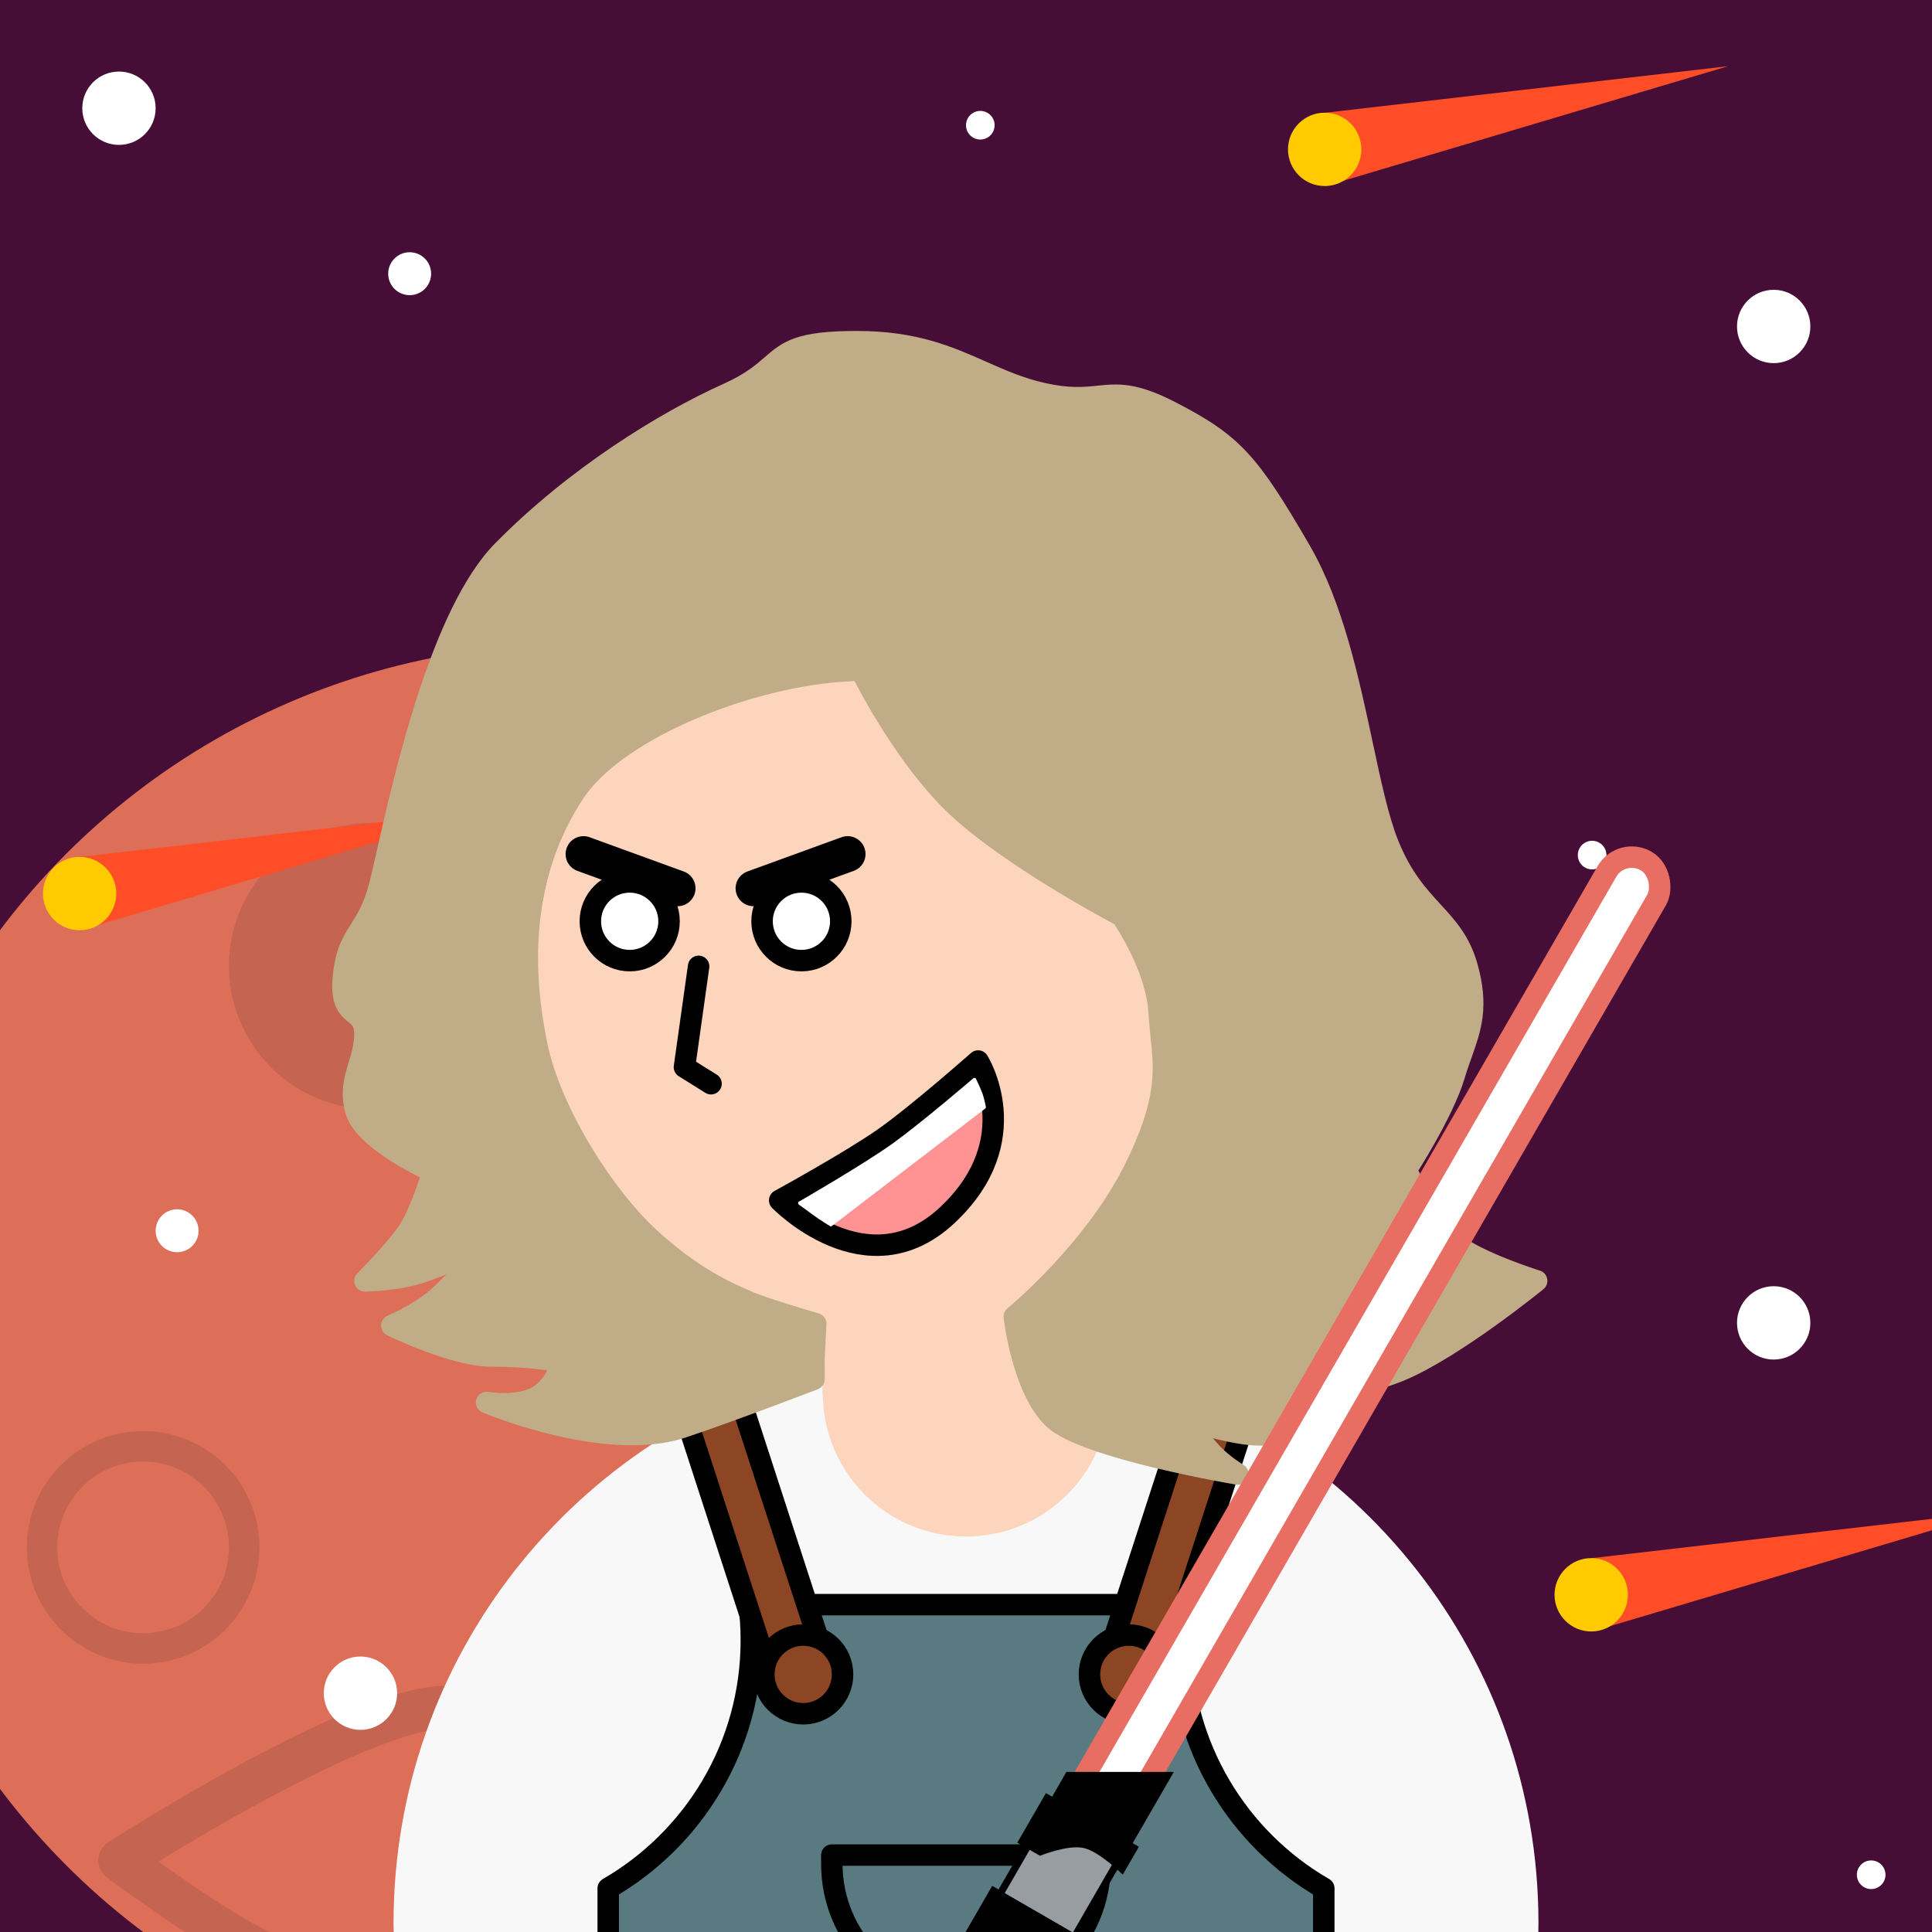 <svg width="1080" height="1080" viewBox="0 0 1080 1080" fill="none" xmlns="http://www.w3.org/2000/svg">
<rect x="0" y="0" width="1080" height="1080" fill="#333333" stroke="none"/>
<g clip-path="url(#clip0_0_432)">
<rect width="1080" height="1080" fill="white"/>
<rect width="1080" height="1080" fill="#460E37"/>
<circle cx="320" cy="760" r="400" fill="#DD6E57"/>
<circle cx="208" cy="540" r="80" fill="#C56450"/>
<path fill-rule="evenodd" clip-rule="evenodd" d="M80 930C115.899 930 145 900.899 145 865C145 829.101 115.899 800 80 800C44.102 800 15 829.101 15 865C15 900.899 44.102 930 80 930ZM80 913C106.51 913 128 891.51 128 865C128 838.49 106.51 817 80 817C53.49 817 32 838.49 32 865C32 891.51 53.49 913 80 913Z" fill="#C56450"/>
<path fill-rule="evenodd" clip-rule="evenodd" d="M498 1021C569.797 1021 628 962.797 628 891C628 819.203 569.797 761 498 761C426.203 761 368 819.203 368 891C368 962.797 426.203 1021 498 1021ZM498 983C548.81 983 590 941.81 590 891C590 840.19 548.81 799 498 799C447.19 799 406 840.19 406 891C406 941.81 447.19 983 498 983Z" fill="#C56450"/>
<path fill-rule="evenodd" clip-rule="evenodd" d="M67 1039.92C67 1039.92 223.782 939.134 259.077 956.474C294.372 973.813 215.621 1112.93 215.621 1112.93C215.621 1112.93 172.758 1104.28 144.352 1090.33C115.946 1076.37 67 1039.92 67 1039.92Z" stroke="#C56450" stroke-width="24" stroke-linecap="round" stroke-linejoin="round"/>
<path fill-rule="evenodd" clip-rule="evenodd" d="M502.19 432.888C502.19 432.888 513.132 570.476 536.527 588.873C559.922 607.271 600.701 510.355 600.701 510.355C600.701 510.355 578.781 484.113 559.952 469.307C541.124 454.501 502.19 432.888 502.19 432.888Z" stroke="#C56450" stroke-width="24" stroke-linecap="round" stroke-linejoin="round"/>
<circle cx="991.5" cy="182.5" r="20.5" fill="white"/>
<circle cx="890" cy="478" r="8" fill="white"/>
<circle cx="1046" cy="1048" r="8" fill="white"/>
<circle cx="548" cy="70" r="8" fill="white"/>
<circle cx="991.5" cy="739.5" r="20.5" fill="white"/>
<circle cx="66.5" cy="60.5" r="20.5" fill="white"/>
<circle cx="229" cy="153" r="12" fill="white"/>
<circle cx="99" cy="688" r="12" fill="white"/>
<circle cx="498.5" cy="679.5" r="20.5" fill="white"/>
<circle cx="201.5" cy="946.5" r="20.5" fill="white"/>
<path fill-rule="evenodd" clip-rule="evenodd" d="M741 63L966 37L741 104V63Z" fill="#FF4D28"/>
<circle cx="740.5" cy="83.5" r="20.5" fill="#FFCA00"/>
<path fill-rule="evenodd" clip-rule="evenodd" d="M890 871L1115 845L890 912V871Z" fill="#FF4D28"/>
<circle cx="889.5" cy="891.5" r="20.5" fill="#FFCA00"/>
<path fill-rule="evenodd" clip-rule="evenodd" d="M45 479L270 453L45 520V479Z" fill="#FF4D28"/>
<circle cx="44.5" cy="499.5" r="20.5" fill="#FFCA00"/>
<path fill-rule="evenodd" clip-rule="evenodd" d="M697.207 573.496C688.516 625.043 660.104 669.891 620 700.015V784C620 828.183 584.183 864 540 864C495.817 864 460 828.183 460 784V735.999C368.71 717.468 300 636.758 300 540C300 429.543 389.543 340 500 340C580.464 340 649.829 387.516 681.567 456.02C713.98 456.851 740 483.387 740 516C740 543.157 721.958 566.099 697.207 573.496Z" fill="#FDD4BC"/>
<path d="M390.531 540.198L382.614 596.533L397.469 605.802" stroke="black" stroke-width="12" stroke-linecap="round" stroke-linejoin="round"/>
<path d="M667.272 531.557C667.272 531.557 671.515 521.657 678.586 514.586C685.657 507.515 695.556 503.272 695.556 503.272" stroke="black" stroke-width="12" stroke-linecap="round" stroke-linejoin="round"/>
<rect x="490" y="990" width="20" height="120" fill="white"/>
<rect x="536" y="1000" width="44" height="100" stroke="white" stroke-width="20" stroke-linecap="round" stroke-linejoin="round"/>
<path fill-rule="evenodd" clip-rule="evenodd" d="M460 764.999C321.982 800.522 220 925.81 220 1074.92C220 1251.65 363.269 1394.92 540 1394.92C716.731 1394.92 860 1251.65 860 1074.92C860 925.81 758.018 800.522 620 764.999V778.918C620 823.1 584.183 858.918 540 858.918C495.817 858.918 460 823.1 460 778.918V764.999Z" fill="#F8F8F8"/>
<path fill-rule="evenodd" clip-rule="evenodd" d="M340 1055.59C387.824 1027.93 420 976.223 420 917C420 910.227 419.579 903.552 418.762 897H661.238C660.421 903.552 660 910.227 660 917C660 976.223 692.176 1027.93 740 1055.59V1117H340V1055.59Z" fill="#597A80"/>
<path d="M340 1055.59L336.996 1050.4C335.142 1051.47 334 1053.45 334 1055.59H340ZM418.762 897V891C417.041 891 415.404 891.739 414.265 893.029C413.126 894.318 412.595 896.035 412.808 897.742L418.762 897ZM661.238 897L667.192 897.742C667.405 896.035 666.874 894.318 665.735 893.029C664.596 891.739 662.959 891 661.238 891V897ZM740 1055.59H746C746 1053.45 744.858 1051.47 743.004 1050.4L740 1055.59ZM740 1117V1123C743.314 1123 746 1120.31 746 1117H740ZM340 1117H334C334 1120.31 336.686 1123 340 1123V1117ZM414 917C414 973.994 383.042 1023.76 336.996 1050.4L343.004 1060.79C392.606 1032.1 426 978.451 426 917H414ZM412.808 897.742C413.595 904.049 414 910.476 414 917H426C426 909.978 425.564 903.055 424.716 896.258L412.808 897.742ZM661.238 891H418.762V903H661.238V891ZM666 917C666 910.476 666.405 904.049 667.192 897.742L655.284 896.258C654.436 903.055 654 909.978 654 917H666ZM743.004 1050.4C696.958 1023.76 666 973.994 666 917H654C654 978.451 687.394 1032.1 736.996 1060.79L743.004 1050.4ZM746 1117V1055.59H734V1117H746ZM340 1123H740V1111H340V1123ZM334 1055.59V1117H346V1055.59H334Z" fill="black"/>
<rect x="667.032" y="779.58" width="32" height="144" transform="rotate(18 667.032 779.58)" fill="#8D4623" stroke="black" stroke-width="12" stroke-linecap="round" stroke-linejoin="round"/>
<rect width="32" height="144" transform="matrix(-0.951 0.309 0.309 0.951 412.968 779.58)" fill="#8D4623" stroke="black" stroke-width="12" stroke-linecap="round" stroke-linejoin="round"/>
<circle cx="631" cy="936" r="22" fill="#8D4623" stroke="black" stroke-width="12" stroke-linecap="round" stroke-linejoin="round"/>
<circle cx="449" cy="936" r="22" fill="#8D4623" stroke="black" stroke-width="12" stroke-linecap="round" stroke-linejoin="round"/>
<path d="M465 1037H615V1042C615 1083.42 581.421 1117 540 1117V1117C498.579 1117 465 1083.42 465 1042V1037Z" stroke="black" stroke-width="12" stroke-linecap="round" stroke-linejoin="round"/>
<path fill-rule="evenodd" clip-rule="evenodd" d="M530 446C559.782 476.838 627 512 627 512C627 512 646.53 539.745 648 566C648.257 570.599 648.701 574.875 649.134 579.048C651.171 598.699 652.971 616.057 634 654C611 700 567 736 567 736C567 736 571.495 776.361 589 793C606.505 809.639 692 824 692 824C692 824 683.931 819.129 678 813C672.069 806.871 662 793 662 793C662 793 685.852 801.109 701 802C716.148 802.891 747 798 747 798C747 798 733.451 794.225 727 791C720.549 787.775 709 779 709 779C709 779 752.636 778.753 783 766C813.364 753.247 859 716 859 716C859 716 825.281 705.43 813 695C800.719 684.57 786 654 786 654C786 654 806.735 622.007 813 601C814.28 596.71 815.666 592.804 816.994 589.065C822.166 574.498 826.441 562.457 820 540C816.019 526.12 808.875 518.338 800.889 509.638C792.639 500.65 783.489 490.683 776 472C770.399 458.027 766.166 438.208 761.479 416.26C753.833 380.46 744.978 338.997 727 308C698 258 689 248 654 230C633.701 219.56 624.771 220.475 614.062 221.573C606.306 222.367 597.617 223.258 583 220C570.19 217.145 559.636 212.463 548.866 207.685C530.377 199.483 511.254 191 479 191C446.641 191 440.554 196.284 431.443 204.191C426.183 208.757 419.914 214.197 407 220C371.718 235.854 321.628 266.687 281 308C246.837 342.739 226.289 433.601 216.453 477.097C214.592 485.328 213.114 491.863 212 496C208.807 507.861 204.874 514.088 201.308 519.734C197.058 526.464 193.33 532.367 192 546C190.615 560.195 194.646 563.482 198.403 566.547C201.282 568.894 204 571.111 204 578C204 584.47 202.34 589.984 200.711 595.396C198.342 603.268 196.037 610.925 199 621C204 638 242 655 242 655C242 655 235.739 676.183 229 687C222.261 697.817 204 716 204 716C204 716 219.784 715.887 233 712C246.215 708.113 272 696 272 696C272 696 254.662 716.947 244 726C233.338 735.053 219 741 219 741C219 741 253.333 758 275 758C293.696 758 308.42 760.234 312.107 760.846C312.344 761.737 312.578 762.612 312.808 763.471C312.265 766.86 310.262 773.19 303 779C292.438 787.45 272 784 272 784C272 784 338 812 381 798C404.709 790.281 455 771 455 771V761L452.985 760.026C454.364 759.951 455 760 455 760L456 740C456 740 427.094 731.469 419 728C404.696 721.87 387 713.895 363 692C339 670.105 308 623.135 300 584C292 544.865 289.341 491.143 321 443.12C345.737 405.597 426.083 375.024 481.311 374.68C487.569 387.011 506.005 421.154 530 446Z" fill="#C0AD87"/>
<path d="M627 512L631.906 508.546C631.356 507.765 630.628 507.126 629.781 506.683L627 512ZM530 446L534.316 441.832L530 446ZM648 566L642.009 566.335L648 566ZM649.134 579.048L643.166 579.667V579.667L649.134 579.048ZM634 654L628.633 651.317L634 654ZM567 736L563.201 731.356C561.626 732.644 560.812 734.642 561.037 736.664L567 736ZM692 824L691.006 829.917C693.847 830.394 696.626 828.785 697.626 826.084C698.627 823.383 697.567 820.352 695.101 818.863L692 824ZM662 793L663.931 787.319C661.456 786.478 658.722 787.336 657.171 789.439C655.619 791.543 655.609 794.409 657.144 796.525L662 793ZM701 802L701.352 796.01L701 802ZM747 798L747.939 803.926C750.726 803.484 752.829 801.16 752.99 798.343C753.152 795.526 751.328 792.977 748.61 792.22L747 798ZM709 779L708.966 773C706.397 773.015 704.122 774.664 703.308 777.101C702.495 779.538 703.324 782.223 705.37 783.778L709 779ZM859 716L862.794 720.648C864.503 719.253 865.309 717.032 864.892 714.865C864.474 712.698 862.9 710.935 860.795 710.275L859 716ZM786 654L780.965 650.737C779.826 652.494 779.686 654.717 780.594 656.603L786 654ZM813 601L818.75 602.715L813 601ZM816.994 589.065L822.648 591.073V591.073L816.994 589.065ZM820 540L814.232 541.654L820 540ZM800.889 509.638L805.309 505.581L800.889 509.638ZM776 472L770.431 474.232L776 472ZM761.479 416.26L755.611 417.513V417.513L761.479 416.26ZM727 308L721.81 311.01L727 308ZM654 230L651.256 235.336L654 230ZM614.062 221.573L613.45 215.604L614.062 221.573ZM583 220L581.695 225.856L583 220ZM548.866 207.685L546.433 213.17L546.433 213.17L548.866 207.685ZM431.443 204.191L427.51 199.66V199.66L431.443 204.191ZM407 220L409.459 225.473L407 220ZM281 308L285.278 312.207L281 308ZM216.453 477.097L210.601 475.773H210.601L216.453 477.097ZM212 496L217.794 497.56H217.794L212 496ZM201.308 519.734L206.381 522.938H206.381L201.308 519.734ZM192 546L197.972 546.583H197.972L192 546ZM198.403 566.547L202.195 561.897L202.195 561.897L198.403 566.547ZM200.711 595.396L194.966 593.666H194.966L200.711 595.396ZM199 621L204.756 619.307L199 621ZM242 655L247.754 656.701C248.606 653.818 247.194 650.75 244.45 649.523L242 655ZM229 687L223.907 683.828L229 687ZM204 716L199.766 711.748C198.04 713.468 197.524 716.061 198.462 718.31C199.401 720.559 201.606 722.017 204.043 722L204 716ZM272 696L276.622 699.826C278.413 697.662 278.463 694.545 276.743 692.325C275.022 690.104 271.991 689.375 269.449 690.569L272 696ZM244 726L247.883 730.574L244 726ZM219 741L216.701 735.458C214.527 736.359 213.082 738.448 213.003 740.8C212.925 743.152 214.229 745.333 216.338 746.377L219 741ZM312.107 760.846L317.905 759.302C317.298 757.025 315.415 755.314 313.09 754.927L312.107 760.846ZM312.808 763.471L318.733 764.421C318.866 763.587 318.822 762.735 318.604 761.919L312.808 763.471ZM303 779L299.252 774.315L303 779ZM272 784L272.999 778.084C269.998 777.577 267.094 779.397 266.241 782.318C265.387 785.238 266.856 788.335 269.657 789.523L272 784ZM381 798L382.857 803.705L381 798ZM455 771L457.148 776.602C459.468 775.713 461 773.485 461 771H455ZM455 761H461C461 758.698 459.683 756.599 457.611 755.598L455 761ZM452.985 760.026L452.659 754.035C449.926 754.184 447.64 756.163 447.102 758.847C446.564 761.53 447.91 764.237 450.374 765.428L452.985 760.026ZM455 760L454.54 765.982C456.154 766.107 457.75 765.573 458.965 764.503C460.181 763.433 460.912 761.917 460.992 760.3L455 760ZM456 740L461.992 740.3C462.131 737.532 460.356 735.03 457.698 734.245L456 740ZM419 728L421.363 722.485H421.363L419 728ZM321 443.12L326.009 446.423L321 443.12ZM481.311 374.68L486.661 371.964C485.632 369.937 483.546 368.666 481.273 368.68L481.311 374.68ZM627 512C629.781 506.683 629.781 506.684 629.781 506.684C629.781 506.683 629.781 506.683 629.78 506.683C629.778 506.682 629.776 506.681 629.772 506.679C629.766 506.675 629.755 506.67 629.74 506.662C629.71 506.646 629.664 506.622 629.602 506.59C629.479 506.525 629.294 506.427 629.05 506.297C628.561 506.038 627.836 505.651 626.9 505.147C625.027 504.138 622.311 502.658 618.957 500.785C612.245 497.038 602.989 491.723 592.815 485.456C572.319 472.83 548.639 456.663 534.316 441.832L525.684 450.168C541.143 466.175 565.963 483.008 586.521 495.673C596.875 502.051 606.285 507.454 613.107 511.263C616.519 513.168 619.288 514.677 621.207 515.711C622.167 516.228 622.915 516.627 623.426 516.898C623.681 517.033 623.877 517.137 624.01 517.207C624.077 517.242 624.128 517.269 624.163 517.287C624.18 517.296 624.193 517.303 624.203 517.308C624.208 517.311 624.211 517.313 624.214 517.314C624.215 517.315 624.216 517.315 624.217 517.316C624.218 517.316 624.219 517.317 627 512ZM653.991 565.665C653.188 551.339 647.525 536.978 642.324 526.489C639.693 521.183 637.112 516.732 635.184 513.6C634.218 512.032 633.413 510.789 632.843 509.928C632.558 509.498 632.331 509.163 632.172 508.93C632.092 508.814 632.029 508.723 631.985 508.659C631.963 508.627 631.945 508.601 631.932 508.582C631.925 508.573 631.92 508.565 631.915 508.559C631.913 508.556 631.911 508.554 631.91 508.552C631.909 508.551 631.908 508.549 631.908 508.549C631.907 508.547 631.906 508.546 627 512C622.094 515.454 622.093 515.453 622.092 515.452C622.092 515.452 622.092 515.451 622.092 515.451C622.091 515.45 622.091 515.45 622.092 515.451C622.092 515.452 622.094 515.454 622.097 515.458C622.102 515.466 622.112 515.481 622.127 515.502C622.157 515.544 622.204 515.612 622.268 515.706C622.395 515.892 622.589 516.179 622.841 516.559C623.344 517.318 624.077 518.448 624.965 519.891C626.745 522.782 629.138 526.908 631.573 531.82C636.505 541.767 641.341 554.406 642.009 566.335L653.991 565.665ZM655.102 578.429C654.667 574.241 654.239 570.101 653.991 565.665L642.009 566.335C642.276 571.097 642.734 575.509 643.166 579.667L655.102 578.429ZM639.367 656.683C649.047 637.322 653.6 622.872 655.384 610.522C657.168 598.167 656.119 588.243 655.102 578.429L643.166 579.667C644.186 589.504 645.056 598.085 643.507 608.807C641.957 619.535 637.924 632.736 628.633 651.317L639.367 656.683ZM567 736C570.799 740.644 570.8 740.643 570.802 740.642C570.802 740.641 570.803 740.64 570.805 740.639C570.807 740.637 570.81 740.635 570.814 740.632C570.822 740.625 570.832 740.617 570.845 740.606C570.871 740.585 570.907 740.555 570.954 740.517C571.047 740.439 571.181 740.328 571.355 740.182C571.702 739.891 572.205 739.465 572.85 738.911C574.138 737.802 575.991 736.177 578.28 734.088C582.855 729.911 589.185 723.866 596.245 716.361C610.318 701.4 627.5 680.415 639.367 656.683L628.633 651.317C617.499 673.585 601.181 693.6 587.505 708.139C580.689 715.384 574.582 721.214 570.189 725.225C567.993 727.229 566.229 728.776 565.021 729.816C564.418 730.335 563.954 730.728 563.645 730.987C563.49 731.116 563.375 731.212 563.3 731.274C563.263 731.305 563.236 731.327 563.219 731.341C563.211 731.348 563.205 731.353 563.202 731.355C563.2 731.356 563.199 731.357 563.199 731.357C563.199 731.357 563.199 731.357 563.199 731.357C563.2 731.357 563.201 731.356 567 736ZM593.134 788.651C585.663 781.55 580.5 768.721 577.225 756.685C575.631 750.829 574.561 745.458 573.889 741.55C573.554 739.6 573.32 738.024 573.171 736.945C573.096 736.406 573.043 735.992 573.009 735.718C572.992 735.582 572.98 735.48 572.972 735.416C572.969 735.383 572.966 735.361 572.964 735.347C572.964 735.341 572.963 735.336 572.963 735.334C572.963 735.333 572.963 735.333 572.963 735.333C572.963 735.333 572.963 735.334 572.963 735.334C572.963 735.335 572.963 735.336 567 736C561.037 736.664 561.037 736.665 561.037 736.667C561.037 736.667 561.037 736.669 561.038 736.67C561.038 736.673 561.038 736.676 561.039 736.68C561.04 736.688 561.041 736.699 561.042 736.711C561.045 736.737 561.049 736.772 561.054 736.817C561.065 736.906 561.08 737.033 561.1 737.196C561.141 737.522 561.201 737.992 561.284 738.589C561.449 739.782 561.703 741.489 562.062 743.583C562.781 747.762 563.928 753.521 565.646 759.836C568.994 772.14 574.832 787.811 584.866 797.349L593.134 788.651ZM692 824C692.994 818.083 692.994 818.083 692.994 818.083C692.993 818.083 692.993 818.083 692.992 818.083C692.99 818.082 692.987 818.082 692.982 818.081C692.973 818.079 692.958 818.077 692.939 818.074C692.9 818.067 692.842 818.057 692.763 818.044C692.606 818.017 692.37 817.976 692.06 817.923C691.44 817.815 690.525 817.655 689.351 817.445C687.003 817.024 683.623 816.403 679.509 815.606C671.277 814.01 660.136 811.714 648.468 808.906C636.778 806.093 624.672 802.793 614.47 799.203C603.954 795.503 596.476 791.828 593.134 788.651L584.866 797.349C590.276 802.491 600.049 806.851 610.487 810.523C621.239 814.306 633.789 817.716 645.661 820.573C657.555 823.435 668.881 825.769 677.226 827.386C681.402 828.196 684.838 828.827 687.233 829.256C688.432 829.471 689.37 829.635 690.011 829.747C690.332 829.802 690.578 829.844 690.745 829.873C690.829 829.887 690.893 829.898 690.937 829.905C690.958 829.909 690.975 829.912 690.987 829.914C690.993 829.915 690.997 829.916 691 829.916C691.002 829.916 691.003 829.917 691.004 829.917C691.005 829.917 691.006 829.917 692 824ZM673.688 817.173C677.003 820.598 680.821 823.584 683.721 825.669C685.189 826.725 686.461 827.578 687.375 828.172C687.832 828.47 688.201 828.704 688.461 828.866C688.591 828.948 688.695 829.012 688.769 829.057C688.805 829.08 688.835 829.098 688.857 829.111C688.868 829.118 688.877 829.123 688.884 829.127C688.887 829.129 688.89 829.131 688.893 829.133C688.894 829.134 688.895 829.134 688.896 829.135C688.897 829.135 688.898 829.136 688.898 829.136C688.898 829.136 688.899 829.137 692 824C695.101 818.863 695.101 818.864 695.102 818.864C695.102 818.864 695.103 818.864 695.103 818.865C695.103 818.865 695.104 818.865 695.104 818.865C695.105 818.866 695.105 818.866 695.104 818.866C695.104 818.865 695.101 818.863 695.096 818.861C695.087 818.855 695.071 818.845 695.047 818.831C695 818.802 694.924 818.755 694.822 818.691C694.618 818.564 694.31 818.369 693.919 818.114C693.133 817.603 692.018 816.855 690.727 815.927C688.11 814.045 684.928 811.531 682.312 808.827L673.688 817.173ZM662 793C657.144 796.525 657.144 796.525 657.145 796.525C657.145 796.525 657.145 796.526 657.145 796.526C657.146 796.527 657.146 796.527 657.147 796.529C657.149 796.531 657.151 796.534 657.154 796.537C657.159 796.545 657.167 796.556 657.177 796.57C657.198 796.598 657.228 796.64 657.267 796.693C657.345 796.8 657.459 796.956 657.606 797.156C657.899 797.556 658.322 798.131 658.849 798.84C659.9 800.256 661.365 802.21 663.021 804.361C666.273 808.587 670.459 813.836 673.688 817.173L682.312 808.827C679.61 806.035 675.795 801.284 672.531 797.042C670.927 794.959 669.505 793.063 668.483 791.686C667.973 790.999 667.563 790.443 667.283 790.06C667.142 789.869 667.034 789.721 666.962 789.622C666.926 789.572 666.899 789.534 666.881 789.51C666.872 789.498 666.865 789.489 666.861 789.483C666.859 789.48 666.857 789.478 666.856 789.477C666.856 789.476 666.856 789.476 666.856 789.475C666.855 789.475 666.855 789.475 666.855 789.475C666.855 789.475 666.856 789.475 662 793ZM701.352 796.01C694.44 795.604 685.199 793.501 677.395 791.377C673.556 790.331 670.175 789.312 667.756 788.555C666.548 788.177 665.582 787.865 664.923 787.649C664.594 787.541 664.341 787.457 664.173 787.401C664.089 787.372 664.026 787.351 663.986 787.338C663.965 787.331 663.951 787.326 663.941 787.323C663.937 787.321 663.934 787.32 663.932 787.32C663.931 787.319 663.931 787.319 663.931 787.319C663.93 787.319 663.931 787.319 663.931 787.319C663.931 787.319 663.931 787.319 662 793C660.069 798.681 660.069 798.681 660.07 798.681C660.07 798.681 660.071 798.681 660.072 798.682C660.073 798.682 660.075 798.683 660.077 798.683C660.081 798.685 660.086 798.687 660.093 798.689C660.107 798.694 660.127 798.7 660.152 798.709C660.203 798.726 660.276 798.75 660.37 798.782C660.559 798.845 660.833 798.936 661.186 799.052C661.89 799.283 662.906 799.611 664.171 800.007C666.697 800.798 670.226 801.862 674.243 802.955C682.153 805.108 692.411 807.505 700.648 807.99L701.352 796.01ZM747 798C746.06 792.074 746.061 792.074 746.061 792.074C746.061 792.074 746.061 792.074 746.06 792.074C746.06 792.074 746.059 792.074 746.057 792.075C746.054 792.075 746.05 792.076 746.043 792.077C746.03 792.079 746.009 792.082 745.981 792.086C745.926 792.095 745.842 792.108 745.731 792.126C745.508 792.16 745.177 792.211 744.748 792.276C743.89 792.405 742.644 792.59 741.099 792.81C738.006 793.249 733.73 793.826 728.991 794.374C719.361 795.488 708.341 796.421 701.352 796.01L700.648 807.99C708.808 808.47 720.787 807.403 730.37 806.294C735.238 805.731 739.621 805.141 742.787 804.691C744.371 804.466 745.653 804.275 746.542 804.141C746.986 804.074 747.332 804.021 747.569 803.984C747.687 803.966 747.778 803.951 747.841 803.942C747.872 803.937 747.896 803.933 747.912 803.93C747.92 803.929 747.927 803.928 747.931 803.927C747.934 803.927 747.935 803.927 747.937 803.926C747.937 803.926 747.938 803.926 747.938 803.926C747.939 803.926 747.939 803.926 747 798ZM724.317 796.367C727.998 798.207 733.396 800.077 737.584 801.422C739.738 802.114 741.681 802.701 743.085 803.115C743.788 803.322 744.359 803.487 744.756 803.6C744.955 803.657 745.11 803.701 745.217 803.732C745.271 803.747 745.313 803.758 745.342 803.766C745.356 803.771 745.367 803.774 745.375 803.776C745.379 803.777 745.383 803.778 745.385 803.779C745.386 803.779 745.387 803.779 745.388 803.779C745.388 803.78 745.389 803.78 745.389 803.78C745.389 803.78 745.39 803.78 747 798C748.61 792.22 748.61 792.22 748.611 792.22C748.611 792.22 748.611 792.22 748.611 792.22C748.611 792.22 748.61 792.22 748.61 792.22C748.609 792.22 748.607 792.219 748.605 792.219C748.6 792.217 748.591 792.215 748.58 792.212C748.557 792.205 748.522 792.195 748.475 792.182C748.381 792.156 748.239 792.115 748.054 792.063C747.685 791.957 747.147 791.802 746.479 791.605C745.141 791.21 743.294 790.652 741.254 789.997C737.055 788.648 732.453 787.018 729.683 785.633L724.317 796.367ZM709 779C705.37 783.778 705.37 783.778 705.371 783.778C705.371 783.778 705.371 783.778 705.372 783.779C705.372 783.779 705.373 783.78 705.374 783.78C705.376 783.782 705.379 783.784 705.382 783.787C705.389 783.792 705.398 783.799 705.411 783.808C705.435 783.827 705.47 783.853 705.516 783.888C705.607 783.957 705.74 784.057 705.909 784.184C706.249 784.438 706.738 784.803 707.344 785.25C708.553 786.142 710.237 787.368 712.13 788.699C715.812 791.288 720.644 794.53 724.317 796.367L729.683 785.633C726.905 784.244 722.737 781.487 719.032 778.882C717.231 777.616 715.624 776.446 714.467 775.593C713.889 775.167 713.425 774.821 713.108 774.583C712.95 774.464 712.828 774.372 712.747 774.311C712.706 774.28 712.676 774.257 712.656 774.242C712.646 774.235 712.639 774.23 712.635 774.226C712.632 774.225 712.631 774.223 712.63 774.223C712.63 774.222 712.629 774.222 712.629 774.222C712.629 774.222 712.629 774.222 712.629 774.222C712.63 774.222 712.63 774.222 709 779ZM780.677 760.468C766.284 766.513 748.454 769.686 733.942 771.32C726.741 772.131 720.467 772.552 716.001 772.769C713.769 772.878 711.993 772.936 710.783 772.966C710.178 772.982 709.715 772.99 709.407 772.995C709.253 772.997 709.139 772.998 709.064 772.999C709.027 773 709.001 773 708.984 773C708.976 773 708.97 773 708.967 773C708.966 773 708.965 773 708.965 773C708.964 773 708.965 773 708.965 773C708.965 773 708.966 773 709 779C709.034 785 709.035 785 709.036 785C709.037 785 709.038 785 709.039 785C709.042 785 709.045 785 709.049 785C709.056 785 709.066 785 709.079 785C709.105 784.999 709.141 784.999 709.188 784.999C709.281 784.998 709.414 784.996 709.588 784.993C709.934 784.988 710.438 784.979 711.086 784.963C712.381 784.93 714.251 784.869 716.585 784.755C721.248 784.528 727.781 784.09 735.285 783.245C750.182 781.567 769.353 778.24 785.323 771.532L780.677 760.468ZM859 716C855.206 711.352 855.206 711.352 855.206 711.352C855.206 711.352 855.206 711.352 855.205 711.352C855.205 711.353 855.203 711.354 855.201 711.356C855.196 711.36 855.189 711.366 855.179 711.374C855.159 711.39 855.128 711.416 855.086 711.449C855.003 711.517 854.877 711.619 854.71 711.754C854.377 712.023 853.881 712.422 853.237 712.936C851.948 713.965 850.068 715.453 847.715 717.28C843.006 720.937 836.415 725.944 828.889 731.342C813.708 742.232 795.182 754.376 780.677 760.468L785.323 771.532C801.182 764.871 820.656 752.016 835.883 741.093C843.562 735.585 850.278 730.483 855.075 726.758C857.475 724.894 859.397 723.373 860.723 722.315C861.386 721.786 861.9 721.372 862.25 721.089C862.425 720.948 862.559 720.839 862.65 720.765C862.696 720.728 862.731 720.7 862.755 720.68C862.767 720.67 862.776 720.663 862.783 720.657C862.786 720.655 862.788 720.653 862.79 720.651C862.791 720.65 862.792 720.65 862.793 720.649C862.793 720.649 862.794 720.648 859 716ZM809.116 699.573C816.113 705.516 828.512 711.076 838.396 714.99C843.485 717.005 848.173 718.684 851.587 719.859C853.296 720.447 854.69 720.91 855.662 721.228C856.148 721.387 856.529 721.51 856.79 721.594C856.921 721.635 857.022 721.667 857.092 721.69C857.127 721.701 857.154 721.709 857.173 721.715C857.182 721.718 857.19 721.72 857.195 721.722C857.198 721.723 857.2 721.724 857.202 721.724C857.203 721.724 857.203 721.725 857.204 721.725C857.205 721.725 857.205 721.725 859 716C860.795 710.275 860.795 710.275 860.795 710.275C860.795 710.275 860.795 710.275 860.795 710.275C860.795 710.275 860.794 710.274 860.792 710.274C860.79 710.273 860.785 710.272 860.778 710.27C860.765 710.265 860.743 710.258 860.714 710.249C860.655 710.231 860.565 710.202 860.446 710.164C860.208 710.088 859.852 709.973 859.392 709.823C858.472 709.522 857.136 709.078 855.492 708.512C852.199 707.379 847.69 705.764 842.814 703.833C832.769 699.855 822.168 694.915 816.884 690.427L809.116 699.573ZM786 654C780.594 656.603 780.594 656.604 780.595 656.604C780.595 656.605 780.595 656.606 780.596 656.606C780.596 656.608 780.597 656.61 780.599 656.613C780.601 656.618 780.604 656.625 780.609 656.633C780.617 656.651 780.629 656.676 780.645 656.708C780.676 656.771 780.721 656.864 780.779 656.983C780.896 657.221 781.066 657.567 781.286 658.009C781.725 658.891 782.363 660.156 783.166 661.703C784.77 664.794 787.041 669.031 789.711 673.61C794.894 682.502 802.095 693.61 809.116 699.573L816.884 690.427C811.624 685.959 805.325 676.568 800.078 667.567C797.533 663.2 795.357 659.143 793.817 656.176C793.048 654.694 792.441 653.489 792.027 652.659C791.82 652.244 791.663 651.923 791.558 651.709C791.505 651.602 791.466 651.521 791.44 651.468C791.428 651.442 791.418 651.423 791.413 651.411C791.41 651.405 791.408 651.401 791.407 651.399C791.406 651.397 791.406 651.397 791.406 651.396C791.406 651.396 791.406 651.396 791.406 651.396C791.406 651.397 791.406 651.397 786 654ZM807.25 599.285C804.323 609.099 797.867 621.85 791.919 632.439C788.982 637.668 786.236 642.256 784.224 645.535C783.218 647.173 782.398 648.482 781.832 649.377C781.549 649.825 781.33 650.169 781.182 650.399C781.108 650.514 781.053 650.601 781.016 650.657C780.998 650.686 780.984 650.707 780.976 650.72C780.971 650.727 780.968 650.731 780.967 650.734C780.966 650.736 780.965 650.737 780.965 650.737C780.965 650.737 780.965 650.737 780.965 650.737C780.965 650.737 780.965 650.737 786 654C791.035 657.263 791.035 657.263 791.036 657.262C791.036 657.262 791.036 657.261 791.037 657.26C791.038 657.259 791.039 657.257 791.041 657.254C791.044 657.249 791.049 657.242 791.054 657.233C791.066 657.216 791.082 657.191 791.103 657.158C791.145 657.092 791.207 656.996 791.287 656.872C791.446 656.623 791.678 656.26 791.974 655.791C792.566 654.855 793.415 653.5 794.452 651.811C796.523 648.435 799.352 643.711 802.382 638.316C808.368 627.657 815.411 613.908 818.75 602.715L807.25 599.285ZM811.339 587.058C810.017 590.783 808.58 594.826 807.25 599.285L818.75 602.715C819.979 598.593 821.315 594.826 822.648 591.073L811.339 587.058ZM814.232 541.654C817.264 552.223 817.697 560.04 816.894 566.781C816.075 573.652 813.955 579.692 811.339 587.058L822.648 591.073C825.204 583.872 827.808 576.607 828.81 568.201C829.827 559.666 829.177 550.234 825.767 538.346L814.232 541.654ZM796.469 513.695C804.435 522.373 810.675 529.252 814.232 541.654L825.767 538.346C821.362 522.987 813.315 514.302 805.309 505.581L796.469 513.695ZM770.431 474.232C778.339 493.96 788.103 504.582 796.469 513.695L805.309 505.581C797.174 496.718 788.64 487.405 781.569 469.768L770.431 474.232ZM755.611 417.513C760.255 439.256 764.593 459.67 770.431 474.232L781.569 469.768C776.204 456.383 772.077 437.159 767.346 415.007L755.611 417.513ZM721.81 311.01C739.216 341.021 747.912 381.463 755.611 417.513L767.346 415.007C759.754 379.457 750.74 336.973 732.19 304.99L721.81 311.01ZM651.256 235.336C668.537 244.223 678.813 250.845 688.36 261.09C698.083 271.524 707.274 285.949 721.81 311.01L732.19 304.99C717.726 280.051 707.917 264.476 697.14 252.91C686.187 241.155 674.463 233.777 656.744 224.664L651.256 235.336ZM614.673 227.541C620.047 226.991 624.259 226.581 629.523 227.39C634.799 228.201 641.477 230.306 651.256 235.336L656.744 224.664C646.224 219.254 638.287 216.597 631.346 215.53C624.394 214.461 618.786 215.057 613.45 215.604L614.673 227.541ZM581.695 225.856C597.226 229.318 606.653 228.363 614.673 227.541L613.45 215.604C605.959 216.371 598.008 217.197 584.305 214.144L581.695 225.856ZM546.433 213.17C557.16 217.928 568.225 222.854 581.695 225.856L584.305 214.144C572.156 211.436 562.112 206.998 551.299 202.201L546.433 213.17ZM479 197C509.956 197 528.132 205.051 546.433 213.17L551.299 202.201C532.622 193.915 512.553 185 479 185V197ZM435.376 208.722C439.902 204.794 442.945 202.202 448.457 200.303C454.215 198.32 463.032 197 479 197V185C462.609 185 452.203 186.321 444.55 188.957C436.651 191.678 432.094 195.681 427.51 199.66L435.376 208.722ZM409.459 225.473C423.145 219.323 429.925 213.453 435.376 208.722L427.51 199.66C422.44 204.06 416.684 209.071 404.541 214.527L409.459 225.473ZM285.278 312.207C325.305 271.505 374.746 241.071 409.459 225.473L404.541 214.527C368.69 230.636 317.952 261.868 276.722 303.793L285.278 312.207ZM222.305 478.42C227.228 456.651 234.769 423.322 245.306 391.131C255.936 358.658 269.271 328.484 285.278 312.207L276.722 303.793C258.566 322.255 244.545 354.882 233.901 387.398C223.165 420.197 215.514 454.047 210.601 475.773L222.305 478.42ZM217.794 497.56C218.947 493.274 220.458 486.588 222.305 478.42L210.601 475.773C208.725 484.068 207.28 490.451 206.206 494.44L217.794 497.56ZM206.381 522.938C210.067 517.101 214.369 510.278 217.794 497.56L206.206 494.44C203.244 505.443 199.68 511.075 196.235 516.53L206.381 522.938ZM197.972 546.583C198.59 540.246 199.739 535.938 201.12 532.532C202.521 529.073 204.235 526.336 206.381 522.938L196.235 516.53C194.131 519.862 191.856 523.441 189.998 528.025C188.12 532.661 186.74 538.121 186.028 545.417L197.972 546.583ZM202.195 561.897C200.336 560.38 199.442 559.576 198.77 558.041C198.04 556.375 197.33 553.162 197.972 546.583L186.028 545.417C185.285 553.033 185.898 558.561 187.777 562.854C189.714 567.277 192.714 569.649 194.611 571.196L202.195 561.897ZM210 578C210 573.727 209.145 570.308 207.407 567.452C205.756 564.737 203.547 562.999 202.195 561.897L194.611 571.196C196.138 572.441 196.728 572.986 197.155 573.688C197.496 574.249 198 575.383 198 578H210ZM206.457 597.125C208.065 591.783 210 585.472 210 578H198C198 583.468 196.616 588.184 194.966 593.666L206.457 597.125ZM204.756 619.307C202.343 611.101 204.087 604.999 206.457 597.125L194.966 593.666C192.597 601.538 189.731 610.75 193.244 622.693L204.756 619.307ZM242 655C244.45 649.523 244.451 649.523 244.451 649.524C244.451 649.524 244.452 649.524 244.452 649.524C244.452 649.524 244.451 649.524 244.45 649.523C244.448 649.522 244.443 649.52 244.437 649.517C244.423 649.511 244.401 649.501 244.369 649.487C244.307 649.458 244.21 649.414 244.081 649.355C243.822 649.235 243.433 649.055 242.931 648.816C241.928 648.34 240.476 647.635 238.713 646.735C235.179 644.93 230.439 642.362 225.572 639.298C220.679 636.217 215.807 632.727 211.924 629.1C207.927 625.366 205.552 622.014 204.756 619.307L193.244 622.693C194.948 628.486 199.198 633.634 203.732 637.869C208.381 642.211 213.946 646.158 219.178 649.452C224.436 652.763 229.508 655.508 233.255 657.422C235.133 658.381 236.69 659.137 237.784 659.656C238.331 659.916 238.763 660.117 239.063 660.255C239.213 660.324 239.33 660.378 239.412 660.415C239.453 660.433 239.485 660.448 239.508 660.458C239.52 660.463 239.529 660.468 239.536 660.471C239.539 660.472 239.542 660.474 239.545 660.475C239.546 660.475 239.547 660.476 239.548 660.476C239.549 660.476 239.55 660.477 242 655ZM234.093 690.172C237.821 684.187 241.248 675.671 243.668 668.987C244.903 665.578 245.92 662.52 246.629 660.314C246.984 659.21 247.262 658.315 247.453 657.693C247.549 657.382 247.623 657.138 247.673 656.97C247.699 656.886 247.718 656.821 247.731 656.776C247.738 656.753 247.743 656.736 247.747 656.723C247.749 656.717 247.751 656.712 247.752 656.708C247.752 656.706 247.753 656.705 247.753 656.703C247.753 656.703 247.753 656.702 247.754 656.702C247.754 656.701 247.754 656.701 242 655C236.246 653.299 236.246 653.299 236.246 653.299C236.246 653.299 236.246 653.298 236.246 653.298C236.246 653.299 236.246 653.299 236.246 653.3C236.246 653.301 236.245 653.304 236.244 653.308C236.241 653.315 236.237 653.328 236.232 653.346C236.221 653.382 236.205 653.437 236.183 653.511C236.138 653.659 236.071 653.881 235.982 654.17C235.805 654.748 235.541 655.593 235.204 656.644C234.528 658.747 233.559 661.661 232.386 664.9C229.991 671.512 226.917 678.995 223.907 683.828L234.093 690.172ZM204 716C208.233 720.252 208.234 720.251 208.234 720.251C208.234 720.251 208.235 720.25 208.235 720.25C208.236 720.249 208.237 720.248 208.239 720.247C208.241 720.244 208.245 720.24 208.25 720.235C208.261 720.225 208.275 720.21 208.294 720.192C208.331 720.154 208.385 720.1 208.456 720.029C208.597 719.888 208.802 719.682 209.064 719.416C209.589 718.886 210.342 718.119 211.265 717.167C213.111 715.265 215.644 712.612 218.395 709.611C223.79 703.728 230.395 696.109 234.093 690.172L223.907 683.828C220.867 688.709 214.971 695.59 209.55 701.502C206.894 704.399 204.441 706.968 202.652 708.813C201.758 709.734 201.032 710.473 200.531 710.979C200.281 711.232 200.087 711.427 199.957 711.557C199.893 711.622 199.844 711.671 199.811 711.703C199.795 711.719 199.783 711.731 199.776 711.739C199.772 711.742 199.77 711.745 199.768 711.747C199.767 711.748 199.767 711.748 199.766 711.748C199.766 711.748 199.766 711.748 199.766 711.748C199.766 711.748 199.766 711.748 204 716ZM231.307 706.244C225.232 708.031 218.416 708.985 212.995 709.483C210.312 709.729 208.026 709.859 206.419 709.927C205.617 709.961 204.987 709.979 204.564 709.989C204.353 709.994 204.193 709.997 204.091 709.998C204.039 709.999 204.002 710 203.98 710C203.968 710 203.961 710 203.957 710C203.955 710 203.954 710 203.954 710C203.954 710 203.954 710 203.955 710C203.955 710 203.956 710 203.956 710C203.956 710 203.957 710 204 716C204.043 722 204.044 722 204.045 722C204.045 722 204.046 722 204.046 722C204.048 722 204.05 722 204.051 722C204.055 722 204.06 722 204.066 722C204.077 722 204.093 721.999 204.112 721.999C204.15 721.999 204.203 721.998 204.27 721.997C204.405 721.995 204.598 721.992 204.844 721.986C205.336 721.974 206.042 721.954 206.926 721.916C208.692 721.842 211.179 721.7 214.093 721.432C219.869 720.902 227.553 719.856 234.693 717.756L231.307 706.244ZM272 696C269.449 690.569 269.449 690.569 269.449 690.569C269.449 690.569 269.449 690.569 269.448 690.57C269.448 690.57 269.447 690.57 269.446 690.571C269.443 690.572 269.439 690.574 269.433 690.577C269.422 690.582 269.404 690.59 269.381 690.601C269.334 690.623 269.263 690.656 269.169 690.7C268.982 690.788 268.703 690.918 268.343 691.085C267.622 691.419 266.575 691.902 265.275 692.494C262.676 693.68 259.074 695.299 255.067 697.038C246.953 700.56 237.515 704.418 231.307 706.244L234.693 717.756C241.7 715.695 251.763 711.554 259.844 708.047C263.935 706.271 267.606 704.62 270.254 703.413C271.578 702.809 272.649 702.315 273.39 701.972C273.76 701.8 274.049 701.666 274.245 701.574C274.344 701.528 274.419 701.493 274.47 701.468C274.496 701.456 274.516 701.447 274.529 701.441C274.536 701.438 274.541 701.435 274.545 701.434C274.547 701.433 274.548 701.432 274.549 701.432C274.55 701.431 274.55 701.431 274.55 701.431C274.551 701.431 274.551 701.431 272 696ZM247.883 730.574C253.569 725.747 260.816 717.959 266.48 711.594C269.35 708.369 271.88 705.433 273.693 703.304C274.6 702.238 275.329 701.373 275.832 700.772C276.084 700.472 276.28 700.237 276.413 700.077C276.48 699.997 276.532 699.935 276.567 699.893C276.584 699.872 276.597 699.855 276.607 699.844C276.611 699.839 276.615 699.834 276.618 699.831C276.619 699.83 276.62 699.828 276.621 699.827C276.621 699.827 276.621 699.827 276.622 699.826C276.622 699.826 276.622 699.826 272 696C267.378 692.174 267.378 692.174 267.378 692.174C267.378 692.174 267.378 692.174 267.378 692.174C267.377 692.175 267.377 692.175 267.376 692.176C267.374 692.178 267.372 692.182 267.368 692.186C267.36 692.195 267.349 692.209 267.333 692.228C267.302 692.266 267.255 692.323 267.192 692.398C267.066 692.549 266.879 692.774 266.636 693.064C266.15 693.644 265.441 694.486 264.555 695.525C262.784 697.606 260.313 700.473 257.516 703.617C251.846 709.988 245.093 717.201 240.117 721.426L247.883 730.574ZM219 741C221.299 746.542 221.3 746.542 221.3 746.541C221.301 746.541 221.302 746.541 221.302 746.541C221.304 746.54 221.306 746.539 221.307 746.539C221.311 746.537 221.316 746.535 221.321 746.533C221.332 746.528 221.347 746.522 221.365 746.515C221.4 746.5 221.45 746.479 221.512 746.452C221.636 746.399 221.813 746.323 222.038 746.225C222.487 746.029 223.129 745.744 223.926 745.375C225.52 744.637 227.748 743.561 230.322 742.191C235.423 739.474 242.091 735.492 247.883 730.574L240.117 721.426C235.247 725.561 229.415 729.078 224.682 731.599C222.339 732.846 220.315 733.823 218.887 734.484C218.174 734.814 217.612 735.064 217.236 735.228C217.047 735.31 216.906 735.371 216.815 735.41C216.77 735.429 216.737 735.443 216.718 735.451C216.709 735.455 216.702 735.457 216.699 735.459C216.698 735.459 216.697 735.459 216.698 735.459C216.698 735.459 216.698 735.459 216.699 735.459C216.699 735.459 216.7 735.458 216.7 735.458C216.7 735.458 216.701 735.458 219 741ZM275 752C265.343 752 252.23 748.116 240.989 743.885C235.485 741.813 230.632 739.738 227.156 738.181C225.42 737.403 224.033 736.757 223.087 736.308C222.613 736.084 222.25 735.909 222.009 735.792C221.888 735.734 221.798 735.69 221.74 735.661C221.711 735.647 221.69 735.636 221.677 735.63C221.67 735.627 221.666 735.625 221.663 735.624C221.662 735.623 221.661 735.623 221.661 735.622C221.661 735.622 221.661 735.623 221.661 735.623C221.662 735.623 221.662 735.623 219 741C216.338 746.377 216.338 746.377 216.339 746.378C216.34 746.378 216.341 746.379 216.342 746.379C216.344 746.38 216.346 746.381 216.349 746.383C216.355 746.386 216.363 746.39 216.373 746.395C216.393 746.404 216.422 746.418 216.458 746.436C216.531 746.472 216.637 746.524 216.773 746.59C217.045 746.722 217.441 746.912 217.949 747.153C218.964 747.634 220.428 748.316 222.25 749.132C225.889 750.762 230.974 752.937 236.761 755.115C248.104 759.384 262.99 764 275 764V752ZM313.09 754.927C309.212 754.283 294.137 752 275 752V764C293.254 764 307.629 766.184 311.123 766.765L313.09 754.927ZM306.309 762.391C306.547 763.284 306.782 764.162 307.012 765.024L318.604 761.919C318.374 761.062 318.141 760.19 317.905 759.302L306.309 762.391ZM306.748 783.685C315.381 776.779 317.999 768.999 318.733 764.421L306.884 762.522C306.532 764.721 305.144 769.601 299.252 774.315L306.748 783.685ZM272 784C271.001 789.916 271.003 789.917 271.004 789.917C271.005 789.917 271.007 789.917 271.008 789.917C271.01 789.918 271.013 789.918 271.016 789.919C271.023 789.92 271.03 789.921 271.039 789.923C271.057 789.925 271.079 789.929 271.107 789.934C271.161 789.942 271.236 789.954 271.328 789.968C271.514 789.996 271.774 790.034 272.1 790.078C272.753 790.166 273.676 790.278 274.809 790.382C277.065 790.589 280.202 790.772 283.72 790.666C290.444 790.463 299.877 789.182 306.748 783.685L299.252 774.315C295.561 777.267 289.494 778.486 283.358 778.671C280.447 778.759 277.814 778.607 275.908 778.432C274.96 778.345 274.204 778.253 273.697 778.185C273.445 778.151 273.255 778.123 273.136 778.105C273.076 778.096 273.035 778.089 273.011 778.086C273 778.084 272.993 778.083 272.991 778.082C272.989 778.082 272.99 778.082 272.991 778.082C272.992 778.083 272.993 778.083 272.994 778.083C272.994 778.083 272.996 778.083 272.996 778.083C272.997 778.083 272.999 778.084 272 784ZM379.142 792.295C359.31 798.752 333.45 795.618 311.775 790.416C301.083 787.85 291.69 784.852 284.97 782.495C281.614 781.317 278.935 780.303 277.104 779.588C276.189 779.23 275.487 778.947 275.02 778.756C274.786 778.661 274.611 778.588 274.497 778.541C274.44 778.517 274.399 778.5 274.373 778.489C274.36 778.484 274.351 778.48 274.346 778.478C274.344 778.477 274.342 778.476 274.342 778.476C274.342 778.476 274.342 778.476 274.342 778.476C274.342 778.476 274.343 778.477 272 784C269.657 789.523 269.658 789.524 269.66 789.525C269.661 789.525 269.662 789.526 269.664 789.527C269.668 789.528 269.672 789.53 269.678 789.532C269.689 789.537 269.704 789.543 269.723 789.551C269.761 789.567 269.815 789.59 269.884 789.619C270.023 789.677 270.223 789.76 270.484 789.866C271.004 790.078 271.762 790.383 272.735 790.764C274.682 791.525 277.495 792.589 280.998 793.818C287.998 796.273 297.792 799.4 308.975 802.084C331.05 807.382 359.69 811.248 382.857 803.705L379.142 792.295ZM455 771C452.852 765.398 452.852 765.398 452.852 765.398C452.851 765.398 452.851 765.398 452.85 765.398C452.849 765.399 452.846 765.4 452.843 765.401C452.837 765.403 452.829 765.407 452.817 765.411C452.793 765.42 452.757 765.434 452.709 765.452C452.614 765.489 452.472 765.543 452.286 765.614C451.913 765.757 451.363 765.967 450.654 766.238C449.236 766.779 447.183 767.56 444.644 768.523C439.567 770.448 432.551 773.095 424.797 775.982C409.252 781.771 390.862 788.479 379.142 792.295L382.857 803.705C394.847 799.802 413.457 793.01 428.984 787.228C436.767 784.33 443.806 781.675 448.899 779.743C451.446 778.778 453.507 777.993 454.931 777.449C455.644 777.178 456.197 776.966 456.573 776.822C456.761 776.751 456.904 776.696 457.001 776.659C457.049 776.64 457.086 776.626 457.11 776.617C457.123 776.612 457.132 776.609 457.138 776.606C457.141 776.605 457.144 776.604 457.145 776.603C457.146 776.603 457.147 776.603 457.147 776.603C457.148 776.602 457.148 776.602 455 771ZM449 761V771H461V761H449ZM450.374 765.428L452.389 766.402L457.611 755.598L455.596 754.624L450.374 765.428ZM453.312 766.017C453.881 765.986 454.259 765.983 454.459 765.985C454.559 765.986 454.614 765.988 454.627 765.988C454.634 765.989 454.63 765.988 454.615 765.988C454.608 765.987 454.598 765.986 454.585 765.986C454.579 765.985 454.572 765.985 454.564 765.984C454.561 765.984 454.557 765.984 454.553 765.983C454.55 765.983 454.548 765.983 454.546 765.983C454.545 765.983 454.544 765.983 454.543 765.983C454.542 765.983 454.542 765.982 454.541 765.982C454.541 765.982 454.54 765.982 455 760C455.46 754.018 455.459 754.018 455.459 754.018C455.458 754.018 455.457 754.017 455.457 754.017C455.456 754.017 455.455 754.017 455.453 754.017C455.451 754.017 455.449 754.017 455.446 754.017C455.442 754.016 455.437 754.016 455.432 754.016C455.422 754.015 455.411 754.014 455.4 754.013C455.377 754.012 455.352 754.01 455.325 754.009C455.27 754.005 455.206 754.002 455.131 753.999C454.982 753.993 454.792 753.987 454.561 753.985C454.099 753.981 453.469 753.991 452.659 754.035L453.312 766.017ZM460.992 760.3L461.992 740.3L450.007 739.7L449.007 759.7L460.992 760.3ZM456 740C457.698 734.245 457.698 734.245 457.698 734.245C457.698 734.245 457.698 734.245 457.697 734.245C457.697 734.245 457.695 734.245 457.694 734.244C457.691 734.243 457.686 734.242 457.679 734.24C457.666 734.236 457.645 734.23 457.618 734.222C457.564 734.206 457.484 734.182 457.378 734.151C457.167 734.088 456.855 733.995 456.454 733.876C455.653 733.638 454.498 733.293 453.087 732.868C450.262 732.017 446.415 730.848 442.32 729.572C433.975 726.973 425.063 724.071 421.363 722.485L416.636 733.515C421.031 735.398 430.619 738.496 438.751 741.029C442.893 742.32 446.779 743.5 449.627 744.358C451.052 744.787 452.219 745.136 453.03 745.377C453.436 745.498 453.752 745.592 453.968 745.656C454.076 745.688 454.159 745.713 454.215 745.729C454.243 745.737 454.265 745.744 454.279 745.748C454.286 745.75 454.292 745.752 454.296 745.753C454.297 745.753 454.299 745.754 454.3 745.754C454.3 745.754 454.301 745.754 454.301 745.754C454.301 745.755 454.302 745.755 456 740ZM421.363 722.485C407.395 716.499 390.364 708.842 367.044 687.567L358.956 696.433C383.636 718.948 401.997 727.241 416.636 733.515L421.363 722.485ZM367.044 687.567C355.571 677.101 342.166 660.372 330.63 641.353C319.087 622.323 309.692 601.456 305.878 582.798L294.122 585.202C298.308 605.679 308.413 627.864 320.37 647.577C332.334 667.3 346.428 685.003 358.956 696.433L367.044 687.567ZM305.878 582.798C298.01 544.306 295.631 492.502 326.009 446.423L315.991 439.818C283.051 489.783 285.99 545.423 294.122 585.202L305.878 582.798ZM326.009 446.423C337.369 429.192 362.261 412.744 392.004 400.506C421.543 388.353 454.669 380.846 481.348 380.679L481.273 368.68C452.725 368.858 418.064 376.809 387.439 389.409C357.018 401.925 329.368 419.526 315.991 439.818L326.009 446.423ZM534.316 441.832C510.978 417.666 492.873 384.202 486.661 371.964L475.96 377.395C482.266 389.819 501.032 424.642 525.684 450.168L534.316 441.832Z" fill="#C0AD87"/>
<path fill-rule="evenodd" clip-rule="evenodd" d="M435.86 671.014C435.86 671.014 475.572 649.265 494.25 636.148C512.928 623.031 546.774 593.122 546.774 593.122C546.774 593.122 574.506 637.155 529.544 679.28C484.583 721.404 435.86 671.014 435.86 671.014Z" fill="#FF9393" stroke="black" stroke-width="12" stroke-linecap="round" stroke-linejoin="round"/>
<path fill-rule="evenodd" clip-rule="evenodd" d="M447.154 672.577C447.154 672.577 452.034 676.032 455.119 678.371C458.203 680.709 464.449 684.531 464.449 684.531L550.113 618.907C550.113 618.907 549.249 614.414 548.345 611.845C547.442 609.275 544.711 603.55 544.711 603.55C544.711 603.55 515.925 628.247 499.848 639.845C483.771 651.442 447.154 672.577 447.154 672.577Z" fill="white" stroke="white" stroke-width="2" stroke-linecap="round" stroke-linejoin="round"/>
<rect x="906.295" y="473.291" width="32" height="669" rx="16" transform="rotate(30 906.295 473.291)" fill="white" stroke="#E86D62" stroke-width="12" stroke-linecap="round" stroke-linejoin="round"/>
<path fill-rule="evenodd" clip-rule="evenodd" d="M596.135 990.504L656.169 990.523L541.169 1189.71L496.135 1163.71L596.135 990.504Z" fill="black"/>
<path fill-rule="evenodd" clip-rule="evenodd" d="M585.099 1017.62L623.204 1039.62L539.704 1184.24L501.599 1162.24L585.099 1017.62Z" fill="#989DA1"/>
<path fill-rule="evenodd" clip-rule="evenodd" d="M636.633 1032.36L584.671 1002.36L568.671 1030.07L581.345 1037.39C581.345 1037.39 596.975 1031.03 605.82 1033.05C614.666 1035.06 627.633 1047.95 627.633 1047.95L636.633 1032.36Z" fill="black"/>
<path fill-rule="evenodd" clip-rule="evenodd" d="M554.671 1054.32L532.171 1093.29L584.133 1123.29L606.633 1084.32L554.671 1054.32Z" fill="black"/>
<path fill-rule="evenodd" clip-rule="evenodd" d="M554.671 1054.32L532.171 1093.29L584.133 1123.29L606.633 1084.32L554.671 1054.32Z" fill="black"/>
<path fill-rule="evenodd" clip-rule="evenodd" d="M557.867 1060.79L539.867 1091.96L591.829 1121.96L609.829 1090.79L557.867 1060.79Z" fill="black"/>
<circle cx="448" cy="515" r="22" fill="white" stroke="black" stroke-width="12" stroke-linecap="round" stroke-linejoin="round"/>
<path d="M421.204 496.573L473.827 477.42" stroke="black" stroke-width="20" stroke-linecap="round" stroke-linejoin="round"/>
<circle cx="28" cy="28" r="22" transform="matrix(-1 0 0 1 380 487)" fill="white" stroke="black" stroke-width="12" stroke-linecap="round" stroke-linejoin="round"/>
<path d="M378.796 496.573L326.173 477.42" stroke="black" stroke-width="20" stroke-linecap="round" stroke-linejoin="round"/>
</g>
<defs>
<clipPath id="clip0_0_432">
<rect width="1080" height="1080" fill="white"/>
</clipPath>
</defs>
</svg>
